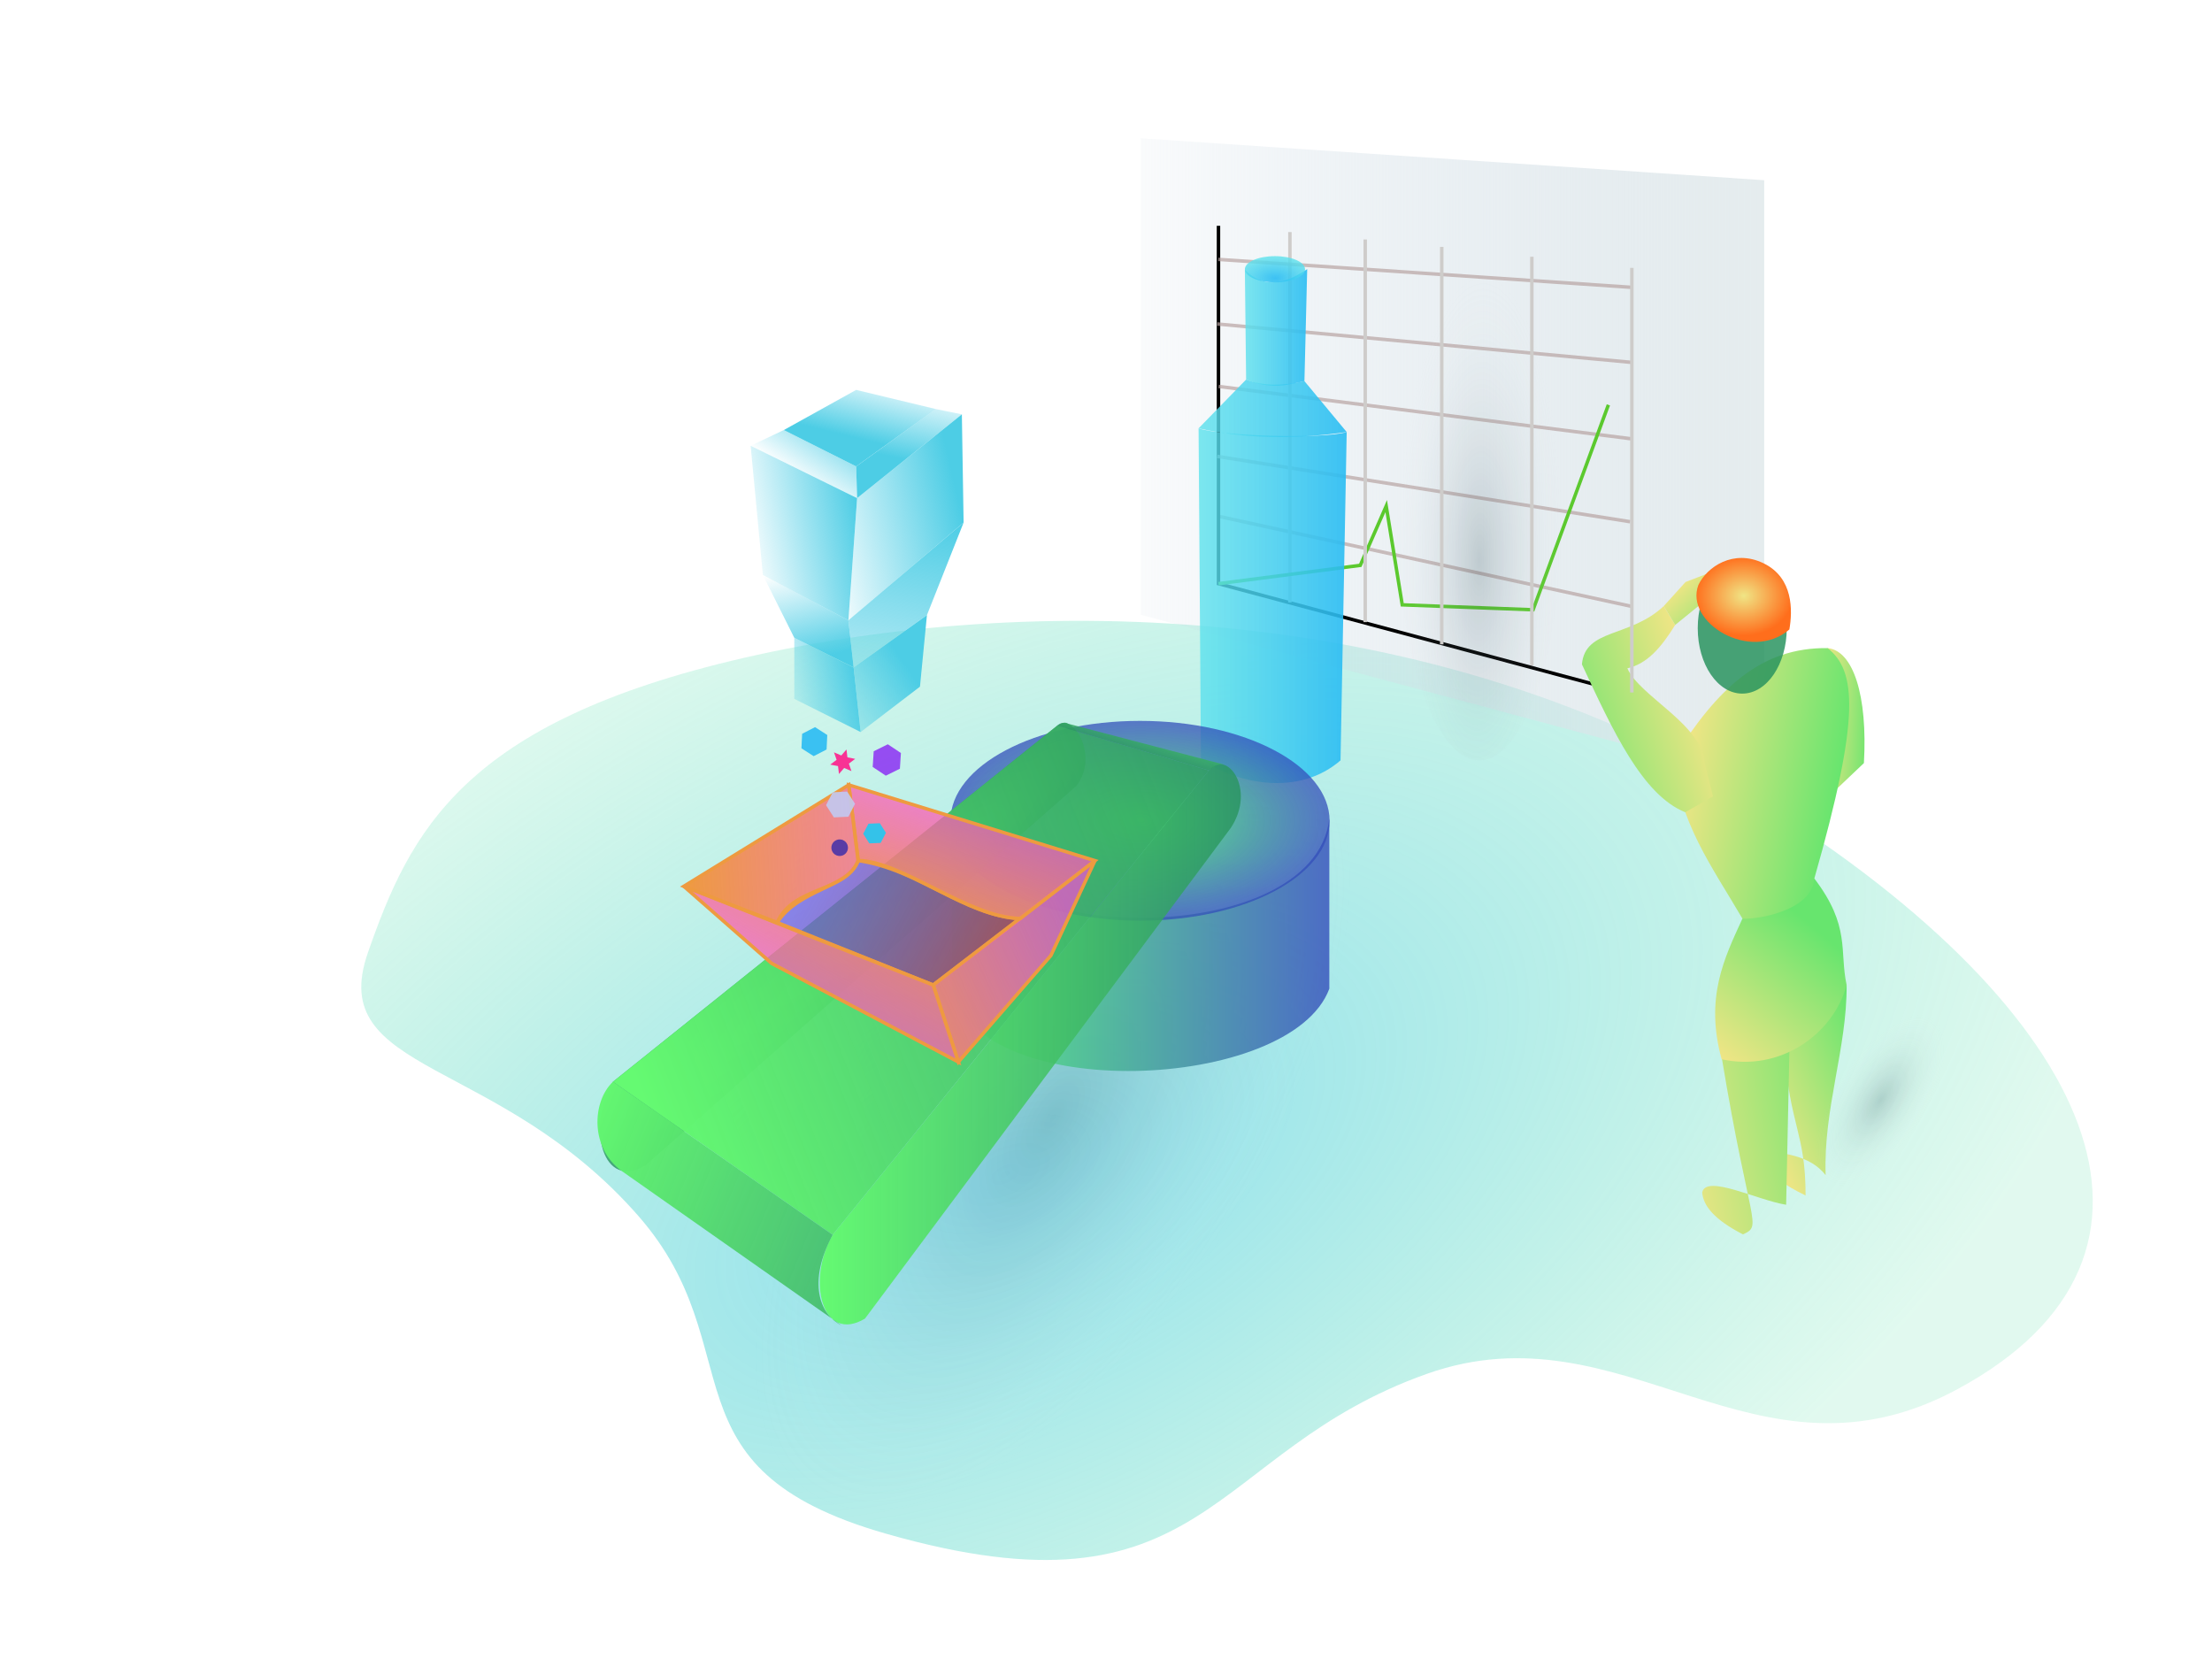 <?xml version="1.0" encoding="UTF-8" standalone="no"?>
<!-- Created with Inkscape (http://www.inkscape.org/) -->

<svg
   xmlns:dc="http://purl.org/dc/elements/1.1/"
   xmlns:cc="http://creativecommons.org/ns#"
   xmlns:rdf="http://www.w3.org/1999/02/22-rdf-syntax-ns#"
   xmlns:svg="http://www.w3.org/2000/svg"
   xmlns="http://www.w3.org/2000/svg"
   xmlns:xlink="http://www.w3.org/1999/xlink"
   xmlns:sodipodi="http://sodipodi.sourceforge.net/DTD/sodipodi-0.dtd"
   xmlns:inkscape="http://www.inkscape.org/namespaces/inkscape"
   width="640"
   height="480"
   version="1.1"
   id="svg8">
  <defs
     id="defs2">
    <linearGradient
       inkscape:collect="always"
       id="linearGradient1304">
      <stop
         style="stop-color:#173a45;stop-opacity:0.2"
         offset="0"
         id="stop1300" />
      <stop
         style="stop-color:#e2eaec;stop-opacity:0;"
         offset="1"
         id="stop1302" />
    </linearGradient>
    <linearGradient
       inkscape:collect="always"
       id="linearGradient1294">
      <stop
         style="stop-color:#c7d6e2;stop-opacity:0.1"
         offset="0"
         id="stop1290" />
      <stop
         style="stop-color:#e2eaec;stop-opacity:0.9"
         offset="1"
         id="stop1292" />
    </linearGradient>
    <linearGradient
       id="linearGradient1276"
       inkscape:collect="always">
      <stop
         id="stop1272"
         offset="0"
         style="stop-color:#51fa72;stop-opacity:0.9" />
      <stop
         id="stop1274"
         offset="1"
         style="stop-color:#334cbb;stop-opacity:0.75" />
    </linearGradient>
    <linearGradient
       id="linearGradient965"
       inkscape:collect="always">
      <stop
         id="stop1261"
         offset="0"
         style="stop-color:#c4461b;stop-opacity:1" />
      <stop
         id="stop1263"
         offset="1"
         style="stop-color:#6f4ce4;stop-opacity:0.667" />
    </linearGradient>
    <linearGradient
       id="linearGradient1249"
       inkscape:collect="always">
      <stop
         style="stop-color:#28bbf3;stop-opacity:0.9"
         offset="0"
         id="stop1247" />
      <stop
         style="stop-color:#5ee2ec;stop-opacity:0.8"
         offset="1"
         id="stop1245" />
    </linearGradient>
    <linearGradient
       inkscape:collect="always"
       id="linearGradient1205">
      <stop
         style="stop-color:#5ee2ec;stop-opacity:0.8"
         offset="0"
         id="stop1201" />
      <stop
         style="stop-color:#28bbf3;stop-opacity:0.9"
         offset="1"
         id="stop1203" />
    </linearGradient>
    <linearGradient
       inkscape:collect="always"
       id="linearGradient1139">
      <stop
         style="stop-color:#f0e585;stop-opacity:1;"
         offset="0"
         id="stop1135" />
      <stop
         style="stop-color:#67e56e;stop-opacity:1"
         offset="1"
         id="stop1137" />
    </linearGradient>
    <linearGradient
       inkscape:collect="always"
       id="linearGradient1119">
      <stop
         style="stop-color:#f0e585;stop-opacity:1"
         offset="0"
         id="stop1115" />
      <stop
         style="stop-color:#ff6e1c;stop-opacity:1"
         offset="1"
         id="stop1117" />
    </linearGradient>
    <linearGradient
       inkscape:collect="always"
       id="linearGradient1069">
      <stop
         style="stop-color:#65fa72;stop-opacity:1"
         offset="0"
         id="stop1065" />
      <stop
         style="stop-color:#28935e;stop-opacity:0.8"
         offset="1"
         id="stop1067" />
    </linearGradient>
    <linearGradient
       inkscape:collect="always"
       id="linearGradient1047">
      <stop
         style="stop-color:#51fa72;stop-opacity:0.8"
         offset="0"
         id="stop1043" />
      <stop
         style="stop-color:#334cbb;stop-opacity:0.8"
         offset="1"
         id="stop1045" />
    </linearGradient>
    <linearGradient
       inkscape:collect="always"
       id="linearGradient965-2">
      <stop
         style="stop-color:#ee9a40;stop-opacity:1"
         offset="0"
         id="stop961" />
      <stop
         style="stop-color:#ff49d9;stop-opacity:0.667"
         offset="1"
         id="stop963" />
    </linearGradient>
    <linearGradient
       inkscape:collect="always"
       id="linearGradient947">
      <stop
         style="stop-color:#4dcde5;stop-opacity:1;"
         offset="0"
         id="stop943" />
      <stop
         style="stop-color:#4dcde5;stop-opacity:0;"
         offset="1"
         id="stop945" />
    </linearGradient>
    <linearGradient
       inkscape:collect="always"
       id="linearGradient939">
      <stop
         style="stop-color:#4dcde5;stop-opacity:1;"
         offset="0"
         id="stop935" />
      <stop
         style="stop-color:#4dcde5;stop-opacity:0;"
         offset="1"
         id="stop937" />
    </linearGradient>
    <linearGradient
       inkscape:collect="always"
       id="linearGradient931">
      <stop
         style="stop-color:#4dcde5;stop-opacity:1;"
         offset="0"
         id="stop927" />
      <stop
         style="stop-color:#4dcde5;stop-opacity:0;"
         offset="1"
         id="stop929" />
    </linearGradient>
    <linearGradient
       inkscape:collect="always"
       id="linearGradient923">
      <stop
         style="stop-color:#4dcde5;stop-opacity:1;"
         offset="0"
         id="stop919" />
      <stop
         style="stop-color:#4dcde5;stop-opacity:0;"
         offset="1"
         id="stop921" />
    </linearGradient>
    <linearGradient
       inkscape:collect="always"
       id="linearGradient913">
      <stop
         style="stop-color:#4dcde5;stop-opacity:1;"
         offset="0"
         id="stop909" />
      <stop
         style="stop-color:#4dcde5;stop-opacity:0;"
         offset="1"
         id="stop911" />
    </linearGradient>
    <linearGradient
       inkscape:collect="always"
       id="linearGradient905">
      <stop
         style="stop-color:#4dcde5;stop-opacity:1;"
         offset="0"
         id="stop901" />
      <stop
         style="stop-color:#4dcde5;stop-opacity:0;"
         offset="1"
         id="stop903" />
    </linearGradient>
    <linearGradient
       inkscape:collect="always"
       id="linearGradient897">
      <stop
         style="stop-color:#4dcde5;stop-opacity:1;"
         offset="0"
         id="stop893" />
      <stop
         style="stop-color:#4dcde5;stop-opacity:0;"
         offset="1"
         id="stop895" />
    </linearGradient>
    <linearGradient
       inkscape:collect="always"
       id="linearGradient889">
      <stop
         style="stop-color:#4dcde5;stop-opacity:1;"
         offset="0"
         id="stop885" />
      <stop
         style="stop-color:#4dcde5;stop-opacity:0;"
         offset="1"
         id="stop887" />
    </linearGradient>
    <linearGradient
       inkscape:collect="always"
       id="linearGradient881">
      <stop
         style="stop-color:#4dcde5;stop-opacity:1;"
         offset="0"
         id="stop877" />
      <stop
         style="stop-color:#4dcde5;stop-opacity:0;"
         offset="1"
         id="stop879" />
    </linearGradient>
    <linearGradient
       inkscape:collect="always"
       id="linearGradient823">
      <stop
         style="stop-color:#4dcde5;stop-opacity:0.635"
         offset="0"
         id="stop819" />
      <stop
         style="stop-color:#64e3ae;stop-opacity:0.196"
         offset="1"
         id="stop821" />
    </linearGradient>
    <radialGradient
       inkscape:collect="always"
       xlink:href="#linearGradient823"
       id="radialGradient831"
       cx="313.47"
       cy="456.545"
       fx="313.47"
       fy="456.545"
       r="130.719"
       gradientTransform="matrix(2.445,-1.186,0.639,1.317,-767.39,280.321)"
       gradientUnits="userSpaceOnUse" />
    <linearGradient
       inkscape:collect="always"
       xlink:href="#linearGradient881"
       id="linearGradient883"
       x1="246.982"
       y1="363.117"
       x2="222.455"
       y2="368.548"
       gradientUnits="userSpaceOnUse" />
    <linearGradient
       inkscape:collect="always"
       xlink:href="#linearGradient889"
       id="linearGradient891"
       x1="247.992"
       y1="314.124"
       x2="213.872"
       y2="320.812"
       gradientUnits="userSpaceOnUse" />
    <linearGradient
       inkscape:collect="always"
       xlink:href="#linearGradient897"
       id="linearGradient899"
       x1="240.287"
       y1="359.574"
       x2="232.938"
       y2="333.324"
       gradientUnits="userSpaceOnUse" />
    <linearGradient
       inkscape:collect="always"
       xlink:href="#linearGradient905"
       id="linearGradient907"
       x1="278.802"
       y1="321.195"
       x2="236.627"
       y2="330.992"
       gradientUnits="userSpaceOnUse" />
    <linearGradient
       inkscape:collect="always"
       xlink:href="#linearGradient913"
       id="linearGradient915"
       x1="278.802"
       y1="321.195"
       x2="261.053"
       y2="402.238"
       gradientUnits="userSpaceOnUse" />
    <linearGradient
       inkscape:collect="always"
       xlink:href="#linearGradient923"
       id="linearGradient925"
       x1="266.175"
       y1="368.672"
       x2="237.014"
       y2="388.401"
       gradientUnits="userSpaceOnUse" />
    <linearGradient
       inkscape:collect="always"
       xlink:href="#linearGradient931"
       id="linearGradient933"
       x1="263.276"
       y1="303.262"
       x2="268.015"
       y2="281.298"
       gradientUnits="userSpaceOnUse" />
    <linearGradient
       inkscape:collect="always"
       xlink:href="#linearGradient939"
       id="linearGradient941"
       x1="235.886"
       y1="283.712"
       x2="222.446"
       y2="302.976"
       gradientUnits="userSpaceOnUse" />
    <linearGradient
       inkscape:collect="always"
       xlink:href="#linearGradient947"
       id="linearGradient949"
       x1="249.46"
       y1="297.122"
       x2="254.246"
       y2="277.479"
       gradientUnits="userSpaceOnUse" />
    <linearGradient
       inkscape:collect="always"
       xlink:href="#linearGradient965-2"
       id="linearGradient969"
       x1="197.857"
       y1="426.429"
       x2="306.416"
       y2="419.966"
       gradientUnits="userSpaceOnUse" />
    <linearGradient
       inkscape:collect="always"
       xlink:href="#linearGradient965-2"
       id="linearGradient977"
       x1="276.607"
       y1="445.8"
       x2="293.083"
       y2="401.606"
       gradientUnits="userSpaceOnUse" />
    <linearGradient
       inkscape:collect="always"
       xlink:href="#linearGradient965-2"
       id="linearGradient985"
       x1="248.943"
       y1="478.922"
       x2="315.948"
       y2="448.113"
       gradientUnits="userSpaceOnUse" />
    <linearGradient
       inkscape:collect="always"
       xlink:href="#linearGradient965-2"
       id="linearGradient995"
       gradientUnits="userSpaceOnUse"
       x1="269.248"
       y1="422.071"
       x2="240.518"
       y2="475.104" />
    <linearGradient
       inkscape:collect="always"
       xlink:href="#linearGradient965"
       id="linearGradient1003"
       x1="311.965"
       y1="469.619"
       x2="233.95"
       y2="426.762"
       gradientUnits="userSpaceOnUse" />
    <radialGradient
       inkscape:collect="always"
       xlink:href="#linearGradient1276"
       id="radialGradient1051"
       cx="334.643"
       cy="410"
       fx="334.643"
       fy="410"
       r="60.143"
       gradientTransform="matrix(0.92,0,0,0.488,22.124,207.322)"
       gradientUnits="userSpaceOnUse" />
    <linearGradient
       inkscape:collect="always"
       xlink:href="#linearGradient1047"
       id="linearGradient1061"
       x1="274.767"
       y1="443.564"
       x2="385.116"
       y2="443.564"
       gradientUnits="userSpaceOnUse" />
    <linearGradient
       inkscape:collect="always"
       xlink:href="#linearGradient1069"
       id="linearGradient1073"
       x1="189.016"
       y1="495.096"
       x2="379.554"
       y2="420.096"
       gradientUnits="userSpaceOnUse" />
    <radialGradient
       inkscape:collect="always"
       xlink:href="#linearGradient1069"
       id="radialGradient1099"
       cx="243.835"
       cy="444.028"
       fx="243.835"
       fy="444.028"
       r="70.736"
       gradientTransform="matrix(0.131,0.151,-1.037,0.9,672.295,7.844)"
       gradientUnits="userSpaceOnUse" />
    <linearGradient
       inkscape:collect="always"
       xlink:href="#linearGradient1069"
       id="linearGradient1109"
       x1="164.508"
       y1="502.416"
       x2="295.553"
       y2="555.63"
       gradientUnits="userSpaceOnUse" />
    <radialGradient
       inkscape:collect="always"
       xlink:href="#linearGradient1119"
       id="radialGradient1121"
       cx="467.631"
       cy="432.264"
       fx="467.631"
       fy="432.264"
       r="14.15"
       gradientTransform="matrix(1,0,0,0.815,36.89,-9.904)"
       gradientUnits="userSpaceOnUse" />
    <linearGradient
       inkscape:collect="always"
       xlink:href="#linearGradient1139"
       id="linearGradient1141"
       x1="490.144"
       y1="462.628"
       x2="504.913"
       y2="463.385"
       gradientUnits="userSpaceOnUse"
       gradientTransform="translate(37.143,-91.429)" />
    <linearGradient
       inkscape:collect="always"
       xlink:href="#linearGradient1139"
       id="linearGradient1149"
       x1="453.327"
       y1="459.339"
       x2="411.297"
       y2="473.267"
       gradientUnits="userSpaceOnUse"
       gradientTransform="translate(37.143,-91.429)" />
    <linearGradient
       inkscape:collect="always"
       xlink:href="#linearGradient1139"
       id="linearGradient1157"
       x1="448.325"
       y1="491.316"
       x2="493.207"
       y2="499.235"
       gradientUnits="userSpaceOnUse"
       gradientTransform="translate(37.143,-91.429)" />
    <linearGradient
       inkscape:collect="always"
       xlink:href="#linearGradient1139"
       id="linearGradient1165"
       x1="460.219"
       y1="567.14"
       x2="490.182"
       y2="531.785"
       gradientUnits="userSpaceOnUse"
       gradientTransform="translate(37.143,-91.429)" />
    <linearGradient
       inkscape:collect="always"
       xlink:href="#linearGradient1139"
       id="linearGradient1173"
       x1="446.396"
       y1="588.401"
       x2="498.185"
       y2="578.047"
       gradientUnits="userSpaceOnUse"
       gradientTransform="translate(37.143,-91.429)" />
    <linearGradient
       inkscape:collect="always"
       xlink:href="#linearGradient1139"
       id="linearGradient1181"
       x1="471.238"
       y1="585.771"
       x2="506.612"
       y2="569.862"
       gradientUnits="userSpaceOnUse"
       gradientTransform="translate(37.143,-91.429)" />
    <linearGradient
       inkscape:collect="always"
       xlink:href="#linearGradient1069"
       id="linearGradient1183"
       x1="237.177"
       y1="472.153"
       x2="359.015"
       y2="472.153"
       gradientUnits="userSpaceOnUse" />
    <linearGradient
       inkscape:collect="always"
       xlink:href="#linearGradient1139"
       id="linearGradient1193"
       x1="484.493"
       y1="340.115"
       x2="500.763"
       y2="357.236"
       gradientUnits="userSpaceOnUse" />
    <linearGradient
       inkscape:collect="always"
       xlink:href="#linearGradient1205"
       id="linearGradient1207"
       x1="346.281"
       y1="345.145"
       x2="390.156"
       y2="345.145"
       gradientUnits="userSpaceOnUse" />
    <linearGradient
       inkscape:collect="always"
       xlink:href="#linearGradient1205"
       id="linearGradient1215"
       x1="345.805"
       y1="288.093"
       x2="390.598"
       y2="288.093"
       gradientUnits="userSpaceOnUse" />
    <linearGradient
       inkscape:collect="always"
       xlink:href="#linearGradient1205"
       id="linearGradient1223"
       x1="359.664"
       y1="264.447"
       x2="378.738"
       y2="264.447"
       gradientUnits="userSpaceOnUse" />
    <radialGradient
       inkscape:collect="always"
       xlink:href="#linearGradient1249"
       id="radialGradient1243"
       cx="368.973"
       cy="254.047"
       fx="368.973"
       fy="254.047"
       r="8.705"
       gradientTransform="matrix(1.308,-0.012,0.006,0.713,-115.13,73.77)"
       gradientUnits="userSpaceOnUse" />
    <linearGradient
       inkscape:collect="always"
       xlink:href="#linearGradient1069"
       id="linearGradient1286"
       x1="333.04"
       y1="372.742"
       x2="328.615"
       y2="388.02"
       gradientUnits="userSpaceOnUse" />
    <linearGradient
       inkscape:collect="always"
       xlink:href="#linearGradient1294"
       id="linearGradient1296"
       x1="329.5"
       y1="303.162"
       x2="510.942"
       y2="303.162"
       gradientUnits="userSpaceOnUse" />
    <radialGradient
       inkscape:collect="always"
       xlink:href="#linearGradient1304"
       id="radialGradient1308"
       cx="428.036"
       cy="321.725"
       fx="428.036"
       fy="321.725"
       r="24.107"
       gradientTransform="matrix(1,0.015,-0.05,3.423,16.102,-775.632)"
       gradientUnits="userSpaceOnUse" />
    <radialGradient
       inkscape:collect="always"
       xlink:href="#linearGradient1304"
       id="radialGradient1320"
       cx="721.654"
       cy="116.876"
       fx="721.654"
       fy="116.876"
       r="13.08"
       gradientTransform="matrix(1,0,0,2.164,0,-136.023)"
       gradientUnits="userSpaceOnUse" />
    <radialGradient
       inkscape:collect="always"
       xlink:href="#linearGradient1304"
       id="radialGradient1324"
       gradientUnits="userSpaceOnUse"
       gradientTransform="matrix(4.608,3.6477926e-8,-7.8931758e-8,9.972,-2802.417,-914.872)"
       cx="721.654"
       cy="116.876"
       fx="721.654"
       fy="116.876"
       r="13.08" />
  </defs>
  <sodipodi:namedview
     id="base"
     pagecolor="#ffffff"
     bordercolor="#666666"
     borderopacity="1.0"
     inkscape:pageopacity="0.0"
     inkscape:pageshadow="2"
     inkscape:zoom="0.49497475"
     inkscape:cx="-181.45692"
     inkscape:cy="-8.6581584"
     inkscape:document-units="px"
     inkscape:current-layer="layer1"
     showgrid="false"
     units="px"
     inkscape:window-width="1920"
     inkscape:window-height="1017"
     inkscape:window-x="-8"
     inkscape:window-y="-8"
     inkscape:window-maximized="1" />
  <g
     inkscape:label="Layer 1"
     inkscape:groupmode="layer"
     id="layer1"
     transform="translate(0,-170)">
    <path
       style="fill:url(#radialGradient831);fill-opacity:1;stroke:none;stroke-width:1px;stroke-linecap:butt;stroke-linejoin:miter;stroke-opacity:1"
       d="m 215.351,360.315 c -81.348,18.696 -96.654,50.163 -108.932,85.394 -12.277,35.231 37.773,29.736 78.346,76.179 33.489,38.334 5.415,72.891 71.412,91.808 93.496,26.799 92.971,-23.615 156.654,-46.196 57.252,-20.3 95.109,36.145 153.756,4.312 71.571,-38.848 39.496,-109.036 -56.082,-169.083 -95.578,-60.047 -213.806,-61.11 -295.154,-42.414 z"
       id="path815"
       inkscape:connector-curvature="0"
       sodipodi:nodetypes="zzsssszz" />
    <ellipse
       transform="rotate(32.709)"
       ry="130.437"
       rx="60.281"
       cy="250.613"
       cx="523.323"
       id="ellipse1322"
       style="fill:url(#radialGradient1324);fill-opacity:1;stroke:none;stroke-width:4.608;stroke-miterlimit:4;stroke-dasharray:none;stroke-opacity:0.941" />
    <path
       style="fill:url(#linearGradient1296);fill-opacity:1;stroke:none;stroke-width:1px;stroke-linecap:butt;stroke-linejoin:miter;stroke-opacity:1"
       d="m 330,210 v 137.857 l 180.442,48.349 V 222.143 Z"
       id="path1288"
       inkscape:connector-curvature="0" />
    <path
       sodipodi:nodetypes="cc"
       inkscape:connector-curvature="0"
       id="path1342"
       d="m 352.439,319.358 119.728,26.115"
       style="fill:none;stroke:#b6a1a0;stroke-width:1px;stroke-linecap:butt;stroke-linejoin:miter;stroke-opacity:0.683" />
    <path
       style="fill:none;stroke:#000000;stroke-width:1px;stroke-linecap:butt;stroke-linejoin:miter;stroke-opacity:1"
       d="M 352.543,235.332 V 338.873 l 124.179,33.274"
       id="path1326"
       inkscape:connector-curvature="0" />
    <path
       sodipodi:nodetypes="cc"
       inkscape:connector-curvature="0"
       id="path1344"
       d="m 352.186,302.042 119.475,18.911"
       style="fill:none;stroke:#b6a1a0;stroke-width:1px;stroke-linecap:butt;stroke-linejoin:miter;stroke-opacity:0.683" />
    <path
       style="fill:url(#linearGradient1061);fill-opacity:1;stroke:none;stroke-width:1px;stroke-linecap:butt;stroke-linejoin:miter;stroke-opacity:1"
       d="m 384.616,406.806 v 49.245 c -11.051,29.904 -101.793,33.535 -109.096,0.126 l -0.253,-49.119 c 3.084,37.192 105.004,38.884 109.349,-0.253 z"
       id="path1053"
       inkscape:connector-curvature="0"
       sodipodi:nodetypes="ccccc" />
    <path
       sodipodi:nodetypes="cc"
       inkscape:connector-curvature="0"
       id="path1346"
       d="m 352.594,281.807 119.58,15.173"
       style="fill:none;stroke:#b6a1a0;stroke-width:1px;stroke-linecap:butt;stroke-linejoin:miter;stroke-opacity:0.683" />
    <path
       style="fill:none;stroke:#ceccca;stroke-width:1px;stroke-linecap:butt;stroke-linejoin:miter;stroke-opacity:1"
       d="M 373.214,237.143 V 344.286"
       id="path1332"
       inkscape:connector-curvature="0" />
    <path
       style="fill:none;stroke:#5bc92e;stroke-width:1px;stroke-linecap:butt;stroke-linejoin:miter;stroke-opacity:1"
       d="m 352.543,338.873 41.028,-5.302 7.5,-17.143 4.643,28.571 37.857,1.429 21.786,-59.286"
       id="path1328"
       inkscape:connector-curvature="0" />
    <path
       style="fill:url(#linearGradient1207);fill-opacity:1;stroke:none;stroke-width:1px;stroke-linecap:butt;stroke-linejoin:miter;stroke-opacity:1"
       d="m 346.786,293.929 c 6.531,2.244 36.306,3.167 42.857,1.071 l -1.786,95 c -11.929,10.357 -29.48,7.074 -40.39,-0.316 z"
       id="path1195"
       inkscape:connector-curvature="0"
       sodipodi:nodetypes="ccccc" />
    <ellipse
       style="fill:url(#radialGradient1051);fill-opacity:1;stroke:none;stroke-width:0.92;stroke-miterlimit:4;stroke-dasharray:none;stroke-opacity:1"
       id="path1041"
       cx="329.845"
       cy="407.472"
       rx="54.845"
       ry="28.9" />
    <path
       style="display:none;fill:none;stroke:#000000;stroke-width:1px;stroke-linecap:butt;stroke-linejoin:miter;stroke-opacity:1"
       d="m 320,250 v 160 c -158.683,91.616 -158.304,91.397 -158.304,91.397"
       id="path841"
       inkscape:connector-curvature="0"
       sodipodi:nodetypes="cc" />
    <path
       style="display:none;fill:none;stroke:#000000;stroke-width:1px;stroke-linecap:butt;stroke-linejoin:miter;stroke-opacity:1"
       d="M 320,410 C 482.478,503.807 482.478,503.807 482.478,503.807"
       id="path843"
       inkscape:connector-curvature="0" />
    <path
       style="display:none;fill:none;stroke:#000000;stroke-width:1px;stroke-linecap:butt;stroke-linejoin:miter;stroke-opacity:1"
       d="m 161.696,501.397 c 133.504,77.079 133.723,77.205 133.723,77.205"
       id="path845"
       inkscape:connector-curvature="0" />
    <path
       style="fill:url(#linearGradient1183);fill-opacity:1;stroke:none;stroke-width:1px;stroke-linecap:butt;stroke-linejoin:miter;stroke-opacity:1"
       d="M 349.765,392.916 240.921,527.266 c -7.757,13.458 -2.889,31.572 9.344,24.244 L 356.079,409.584 c 7.527,-11.268 -1.196,-23.069 -6.313,-16.668 z"
       id="path851"
       inkscape:connector-curvature="0"
       sodipodi:nodetypes="ccccc" />
    <path
       sodipodi:nodetypes="ccccc"
       inkscape:connector-curvature="0"
       id="path857"
       d="M 305.892,379.945 177.35,482.981 c -7.757,13.458 -2.889,31.572 9.344,24.244 L 311.448,397.37 c 6.769,-8.742 -1.196,-21.554 -5.556,-17.425 z"
       style="fill:url(#radialGradient1099);fill-opacity:1;stroke:none;stroke-width:1px;stroke-linecap:butt;stroke-linejoin:miter;stroke-opacity:1" />
    <path
       style="fill:url(#linearGradient907);fill-opacity:1;stroke:none;stroke-width:1px;stroke-linecap:butt;stroke-linejoin:miter;stroke-opacity:1"
       d="m 245.467,349.48 33.335,-28.284 -0.505,-31.315 -30.305,24.244 z"
       id="path859"
       inkscape:connector-curvature="0"
       sodipodi:nodetypes="ccccc" />
    <path
       style="fill:url(#linearGradient915);fill-opacity:1;stroke:none;stroke-width:1px;stroke-linecap:butt;stroke-linejoin:miter;stroke-opacity:1"
       d="m 246.982,363.117 21.213,-15.152 10.607,-26.769 -33.335,28.284 z"
       id="path861"
       inkscape:connector-curvature="0"
       sodipodi:nodetypes="ccccc" />
    <path
       style="fill:url(#linearGradient1073);fill-opacity:1;stroke:none;stroke-width:1px;stroke-linecap:butt;stroke-linejoin:miter;stroke-opacity:1"
       d="m 177.35,482.981 63.571,44.286 108.844,-134.35 -43.873,-12.971 z"
       id="path1063"
       inkscape:connector-curvature="0"
       sodipodi:nodetypes="ccccc" />
    <path
       style="fill:url(#linearGradient925);fill-opacity:1;stroke:none;stroke-width:1px;stroke-linecap:butt;stroke-linejoin:miter;stroke-opacity:1"
       d="m 249.003,381.804 17.173,-13.132 2.02,-20.708 -21.213,15.152 z"
       id="path863"
       inkscape:connector-curvature="0"
       sodipodi:nodetypes="ccccc" />
    <path
       style="fill:url(#linearGradient941);fill-opacity:1;stroke:none;stroke-width:1px;stroke-linecap:butt;stroke-linejoin:miter;stroke-opacity:1"
       d="m 217.183,298.972 9.596,-4.546 20.934,10.527 0.28,9.171 z"
       id="path865"
       inkscape:connector-curvature="0"
       sodipodi:nodetypes="ccccc" />
    <path
       style="fill:url(#linearGradient949);fill-opacity:1;stroke:none;stroke-width:1px;stroke-linecap:butt;stroke-linejoin:miter;stroke-opacity:1"
       d="m 226.779,294.426 20.934,-11.616 23.036,5.536 -23.036,16.607 z"
       id="path867"
       inkscape:connector-curvature="0" />
    <path
       inkscape:connector-curvature="0"
       id="path869"
       d="m 220.718,336.348 24.749,13.132 2.525,-35.355 -30.81,-15.152 z"
       style="fill:url(#linearGradient891);fill-opacity:1;stroke:none;stroke-width:1px;stroke-linecap:butt;stroke-linejoin:miter;stroke-opacity:1"
       sodipodi:nodetypes="ccccc" />
    <path
       inkscape:connector-curvature="0"
       id="path871"
       d="m 247.713,304.954 23.036,-16.607 7.548,1.534 -30.305,24.244 z"
       style="fill:url(#linearGradient933);fill-opacity:1;stroke:none;stroke-width:1px;stroke-linecap:butt;stroke-linejoin:miter;stroke-opacity:1"
       sodipodi:nodetypes="ccccc" />
    <path
       inkscape:connector-curvature="0"
       id="path873"
       d="m 220.718,336.348 9.091,18.183 17.173,8.586 -1.515,-13.637 z"
       style="fill:url(#linearGradient899);fill-opacity:1;stroke:none;stroke-width:1px;stroke-linecap:butt;stroke-linejoin:miter;stroke-opacity:1"
       sodipodi:nodetypes="ccccc" />
    <path
       inkscape:connector-curvature="0"
       id="path875"
       d="m 229.81,354.53 v 17.678 l 19.193,9.596 -2.02,-18.688 z"
       style="fill:url(#linearGradient883);fill-opacity:1;stroke:none;stroke-width:1px;stroke-linecap:butt;stroke-linejoin:miter;stroke-opacity:1"
       sodipodi:nodetypes="ccccc" />
    <path
       style="fill:url(#linearGradient1003);fill-opacity:1;stroke:#ee9a40;stroke-width:1px;stroke-linecap:butt;stroke-linejoin:miter;stroke-opacity:1"
       d="M 224.863,436.911 270,455 295.202,435.765 c -16.648,-0.923 -28.859,-14.125 -46.916,-16.784 -2.836,7.96 -17.073,8.109 -23.423,17.93 z"
       id="path951"
       inkscape:connector-curvature="0"
       sodipodi:nodetypes="ccccc" />
    <path
       style="fill:url(#linearGradient985);fill-opacity:1;stroke:#ee9a40;stroke-width:1px;stroke-linecap:butt;stroke-linejoin:miter;stroke-opacity:1"
       d="m 270,455 7.287,22.264 26.769,-30.81 12.75,-27.447 z"
       id="path953"
       inkscape:connector-curvature="0"
       sodipodi:nodetypes="ccccc" />
    <path
       style="fill:url(#linearGradient995);fill-opacity:1;stroke:#ee9a40;stroke-width:1px;stroke-linecap:butt;stroke-linejoin:miter;stroke-opacity:1"
       d="m 197.857,426.429 25.387,22.299 54.043,28.537 L 270,455 Z"
       id="path955"
       inkscape:connector-curvature="0" />
    <path
       style="fill:url(#linearGradient977);fill-opacity:1;stroke:#ee9a40;stroke-width:1px;stroke-linecap:butt;stroke-linejoin:miter;stroke-opacity:1"
       d="m 245.566,397.094 2.72,21.887 c 12.727,0.121 31.861,16.532 46.916,16.784 l 21.604,-16.757 z"
       id="path957"
       inkscape:connector-curvature="0"
       sodipodi:nodetypes="ccccc" />
    <path
       style="fill:url(#linearGradient969);fill-opacity:1;stroke:#ee9a40;stroke-width:1px;stroke-linecap:butt;stroke-linejoin:miter;stroke-opacity:1"
       d="m 248.286,418.981 c -3.468,9.243 -18.836,7.337 -23.423,17.93 l -27.006,-10.483 47.709,-29.335 z"
       id="path959"
       inkscape:connector-curvature="0"
       sodipodi:nodetypes="ccccc" />
    <path
       style="fill:url(#linearGradient1109);fill-opacity:1;stroke:none;stroke-width:1px;stroke-linecap:butt;stroke-linejoin:miter;stroke-opacity:1"
       d="m 240.921,527.266 -63.571,-44.286 c -6.048,5.691 -6.704,19.215 2.558,25.851 l 63.571,44.643 c -6.428,-3.212 -9.85,-12.561 -2.558,-26.208 z"
       id="path1101"
       inkscape:connector-curvature="0"
       sodipodi:nodetypes="ccccc" />
    <path
       style="fill:url(#linearGradient1181);fill-opacity:1;stroke:none;stroke-width:1px;stroke-linecap:butt;stroke-linejoin:miter;stroke-opacity:1"
       d="m 534.286,455 c 0.128,18.33 -6.759,35.753 -6.071,55 -4.524,-5.748 -12.213,-6.522 -20,-7.143 4.116,4.199 1.215,6.726 14.196,13.036 -0.015,-18.225 -4.417,-19.466 -6.262,-42.466 z"
       id="path1129"
       inkscape:connector-curvature="0"
       sodipodi:nodetypes="cccccc" />
    <path
       style="fill:url(#linearGradient1173);fill-opacity:1;stroke:none;stroke-width:1px;stroke-linecap:butt;stroke-linejoin:miter;stroke-opacity:1"
       d="m 498.212,476.334 c 8.051,48.596 11.841,48.198 6.073,50.808 -8.367,-4.309 -11.497,-8.309 -11.786,-12.143 1.128,-5.341 16.112,2.307 24.286,3.571 l 1.067,-50.195 z"
       id="path1127"
       inkscape:connector-curvature="0"
       sodipodi:nodetypes="cccccc" />
    <path
       style="fill:url(#linearGradient1165);fill-opacity:1;stroke:none;stroke-width:1px;stroke-linecap:butt;stroke-linejoin:miter;stroke-opacity:1"
       d="m 504.138,435.786 20.804,-11.607 c 10.546,13.858 7.208,20.947 9.344,30.821 -3.857,14.24 -19.229,25.214 -36.161,21.473 -4.882,-17.788 0.709,-29.159 6.013,-40.687 z"
       id="path1125"
       inkscape:connector-curvature="0"
       sodipodi:nodetypes="ccccc" />
    <path
       style="fill:url(#linearGradient1141);fill-opacity:1;stroke:none;stroke-width:1px;stroke-linecap:butt;stroke-linejoin:miter;stroke-opacity:1"
       d="m 528.802,357.519 c 7.405,0.745 11.599,13.754 10.484,33.265 l -8.158,7.752 z"
       id="path1133"
       inkscape:connector-curvature="0"
       sodipodi:nodetypes="cccc" />
    <path
       style="fill:url(#linearGradient1157);fill-opacity:1;stroke:none;stroke-width:1px;stroke-linecap:butt;stroke-linejoin:miter;stroke-opacity:1"
       d="m 484.286,389.286 c 12.64,-20.142 25.203,-32.035 44.517,-31.767 8.193,6.566 9.636,19.415 -3.861,66.66 -0.678,9.399 -16.641,11.91 -20.804,11.607 -8.619,-14.745 -18.723,-28.355 -19.852,-46.5 z"
       id="path1123"
       inkscape:connector-curvature="0"
       sodipodi:nodetypes="ccccc" />
    <path
       style="fill:url(#linearGradient1149);fill-opacity:1;stroke:none;stroke-width:1px;stroke-linecap:butt;stroke-linejoin:miter;stroke-opacity:1"
       d="m 493.231,391.003 c -0.482,-11.325 -18.772,-19.433 -22.381,-27.631 5.583,-1.318 9.552,-5.641 13.841,-12.565 l -3.326,-5.439 c -9.77,9.188 -22.768,6.412 -23.662,16.85 8.931,19.225 17.513,37.802 29.893,42.797 l 8.026,-4.6 z"
       id="path1131"
       inkscape:connector-curvature="0"
       sodipodi:nodetypes="cccccccc" />
    <path
       sodipodi:nodetypes="cc"
       inkscape:connector-curvature="0"
       id="path1348"
       d="m 352.186,263.734 119.981,11.122"
       style="fill:none;stroke:#b6a1a0;stroke-width:1px;stroke-linecap:butt;stroke-linejoin:miter;stroke-opacity:0.683" />
    <path
       style="fill:url(#linearGradient1193);fill-opacity:1;stroke:none;stroke-width:1px;stroke-linecap:butt;stroke-linejoin:miter;stroke-opacity:1"
       d="m 481.365,345.369 6.314,-6.976 11.607,-4.464 1.964,3.036 -8.75,7.5 -7.809,6.343 z"
       id="path1185"
       inkscape:connector-curvature="0" />
    <ellipse
       style="fill:#28935e;fill-opacity:0.839;stroke:none;stroke-width:1;stroke-miterlimit:4;stroke-dasharray:none;stroke-opacity:1"
       id="path1111"
       cx="504.086"
       cy="351.743"
       rx="12.879"
       ry="18.94" />
    <path
       style="fill:url(#radialGradient1121);fill-opacity:1;stroke:none;stroke-width:1px;stroke-linecap:butt;stroke-linejoin:miter;stroke-opacity:1"
       d="m 491.403,339.235 c -4.112,10.881 15.122,22.548 26.32,12.887 0.921,-5.404 1.234,-14.927 -7.489,-19.152 -8.723,-4.225 -16.363,1.087 -18.831,6.265 z"
       id="path1113"
       inkscape:connector-curvature="0"
       sodipodi:nodetypes="cczc" />
    <path
       style="fill:url(#linearGradient1215);fill-opacity:1;stroke:none;stroke-width:1px;stroke-linecap:butt;stroke-linejoin:miter;stroke-opacity:1"
       d="m 346.786,293.929 c 13.783,3.124 28.123,3.182 42.857,1.071 l -12.232,-14.732 c -6.057,1.365 -11.768,1.517 -16.875,-0.446 z"
       id="path1197"
       inkscape:connector-curvature="0"
       sodipodi:nodetypes="ccccc" />
    <path
       sodipodi:nodetypes="cc"
       inkscape:connector-curvature="0"
       id="path1350"
       d="m 352.482,245.05 119.833,8.099"
       style="fill:none;stroke:#b6a1a0;stroke-width:1px;stroke-linecap:butt;stroke-linejoin:miter;stroke-opacity:0.683" />
    <path
       style="fill:url(#linearGradient1223);fill-opacity:1;stroke:none;stroke-width:1px;stroke-linecap:butt;stroke-linejoin:miter;stroke-opacity:1"
       d="m 360.536,279.821 -0.357,-31.786 c 4.298,4.441 9.936,5.361 18.036,-0.179 l -0.804,32.411 c -4.839,1.031 -9.291,2.642 -16.875,-0.446 z"
       id="path1199"
       inkscape:connector-curvature="0"
       sodipodi:nodetypes="ccccc" />
    <ellipse
       style="fill:url(#radialGradient1243);fill-opacity:1;stroke:none;stroke-width:1;stroke-miterlimit:4;stroke-dasharray:none;stroke-opacity:1"
       id="path1225"
       cx="368.884"
       cy="247.902"
       rx="8.705"
       ry="3.795" />
    <path
       sodipodi:type="star"
       style="fill:#28bbf3;fill-opacity:0.884;stroke:none;stroke-width:1;stroke-miterlimit:4;stroke-dasharray:none;stroke-opacity:1"
       id="path1253"
       sodipodi:sides="6"
       sodipodi:cx="235.61807"
       sodipodi:cy="384.5824"
       sodipodi:r1="4.2030721"
       sodipodi:r2="3.6399672"
       sodipodi:arg1="0.57133748"
       sodipodi:arg2="1.0949363"
       inkscape:flatsided="true"
       inkscape:rounded="0"
       inkscape:randomized="0"
       d="m 239.154,386.855 -3.736,1.925 -3.536,-2.273 0.201,-4.198 3.736,-1.925 3.536,2.273 z" />
    <path
       sodipodi:type="star"
       style="fill:#8e38f3;fill-opacity:0.884;stroke:none;stroke-width:1;stroke-miterlimit:4;stroke-dasharray:none;stroke-opacity:1"
       id="path1255"
       sodipodi:sides="6"
       sodipodi:cx="256.57874"
       sodipodi:cy="389.88571"
       sodipodi:r1="4.5526962"
       sodipodi:r2="3.9427505"
       sodipodi:arg1="0.5880026"
       sodipodi:arg2="1.1116014"
       inkscape:flatsided="true"
       inkscape:rounded="0"
       inkscape:randomized="0"
       d="m 260.367,392.411 -4.081,2.018 -3.788,-2.525 0.293,-4.543 4.081,-2.018 3.788,2.525 z" />
    <path
       sodipodi:type="star"
       style="fill:#c1caf3;fill-opacity:0.884;stroke:none;stroke-width:1;stroke-miterlimit:4;stroke-dasharray:none;stroke-opacity:1"
       id="path1257"
       sodipodi:sides="6"
       sodipodi:cx="243.19423"
       sodipodi:cy="402.76514"
       sodipodi:r1="4.2030721"
       sodipodi:r2="3.6399672"
       sodipodi:arg1="0.99945885"
       sodipodi:arg2="1.5230576"
       inkscape:flatsided="true"
       inkscape:rounded="0"
       inkscape:randomized="0"
       d="m 245.467,406.301 -4.198,0.201 -2.273,-3.536 1.925,-3.736 4.198,-0.201 2.273,3.536 z" />
    <path
       sodipodi:type="star"
       style="fill:#1dcaf3;fill-opacity:0.884;stroke:none;stroke-width:1;stroke-miterlimit:4;stroke-dasharray:none;stroke-opacity:1"
       id="path1259"
       sodipodi:sides="6"
       sodipodi:cx="253.04321"
       sodipodi:cy="411.09891"
       sodipodi:r1="3.2926946"
       sodipodi:r2="2.851557"
       sodipodi:arg1="1.0040671"
       sodipodi:arg2="1.5276659"
       inkscape:flatsided="true"
       inkscape:rounded="0"
       inkscape:randomized="0"
       d="m 254.811,413.877 -3.29,0.142 -1.768,-2.778 1.522,-2.92 3.29,-0.142 1.768,2.778 z" />
    <path
       sodipodi:type="star"
       style="fill:#fe1a8a;fill-opacity:0.884;stroke:none;stroke-width:1;stroke-miterlimit:4;stroke-dasharray:none;stroke-opacity:1"
       id="path1268"
       sodipodi:sides="6"
       sodipodi:cx="243.82558"
       sodipodi:cy="390.39078"
       sodipodi:r1="3.7077768"
       sodipodi:r2="1.8538884"
       sodipodi:arg1="0.82152701"
       sodipodi:arg2="1.3451258"
       inkscape:flatsided="false"
       inkscape:rounded="0"
       inkscape:randomized="0"
       d="m 246.351,393.106 -2.111,-0.908 -1.503,1.738 -0.269,-2.282 -2.256,-0.433 1.842,-1.374 -0.753,-2.171 2.111,0.908 1.503,-1.738 0.269,2.282 2.256,0.433 -1.842,1.374 z" />
    <circle
       style="fill:#4532a9;fill-opacity:0.884;stroke:none;stroke-width:1;stroke-miterlimit:4;stroke-dasharray:none;stroke-opacity:1"
       id="path1270"
       cx="242.942"
       cy="415.266"
       r="2.399" />
    <path
       style="fill:url(#linearGradient1286);fill-opacity:1;stroke:none;stroke-width:1px;stroke-linecap:butt;stroke-linejoin:miter;stroke-opacity:1"
       d="m 305.892,379.945 c 0.996,-0.484 1.902,-1.326 3.215,-0.54 l 45.52,11.932 c -1.62,-0.561 -3.241,0.122 -4.861,1.578 z"
       id="path1278"
       inkscape:connector-curvature="0"
       sodipodi:nodetypes="ccccc" />
    <ellipse
       style="fill:url(#radialGradient1308);fill-opacity:1;stroke:none;stroke-width:1;stroke-miterlimit:4;stroke-dasharray:none;stroke-opacity:0.941"
       id="path1298"
       cx="428.036"
       cy="316.786"
       rx="24.107"
       ry="73.214" />
    <ellipse
       style="fill:url(#radialGradient1320);fill-opacity:1;stroke:none;stroke-width:1;stroke-miterlimit:4;stroke-dasharray:none;stroke-opacity:0.941"
       id="path1310"
       cx="721.654"
       cy="116.876"
       rx="13.08"
       ry="28.304"
       transform="rotate(32.709)" />
    <path
       style="fill:none;stroke:#ceccca;stroke-width:1px;stroke-linecap:butt;stroke-linejoin:miter;stroke-opacity:1"
       d="M 395,239.286 V 350"
       id="path1334"
       inkscape:connector-curvature="0" />
    <path
       style="fill:none;stroke:#ceccca;stroke-width:1px;stroke-linecap:butt;stroke-linejoin:miter;stroke-opacity:1"
       d="m 417.143,241.429 v 115"
       id="path1336"
       inkscape:connector-curvature="0" />
    <path
       style="fill:none;stroke:#ceccca;stroke-width:1px;stroke-linecap:butt;stroke-linejoin:miter;stroke-opacity:1"
       d="M 443.214,244.286 V 362.5"
       id="path1338"
       inkscape:connector-curvature="0" />
    <path
       style="fill:none;stroke:#ceccca;stroke-width:1px;stroke-linecap:butt;stroke-linejoin:miter;stroke-opacity:1"
       d="M 472.143,247.5 V 370.357"
       id="path1340"
       inkscape:connector-curvature="0" />
  </g>
</svg>
